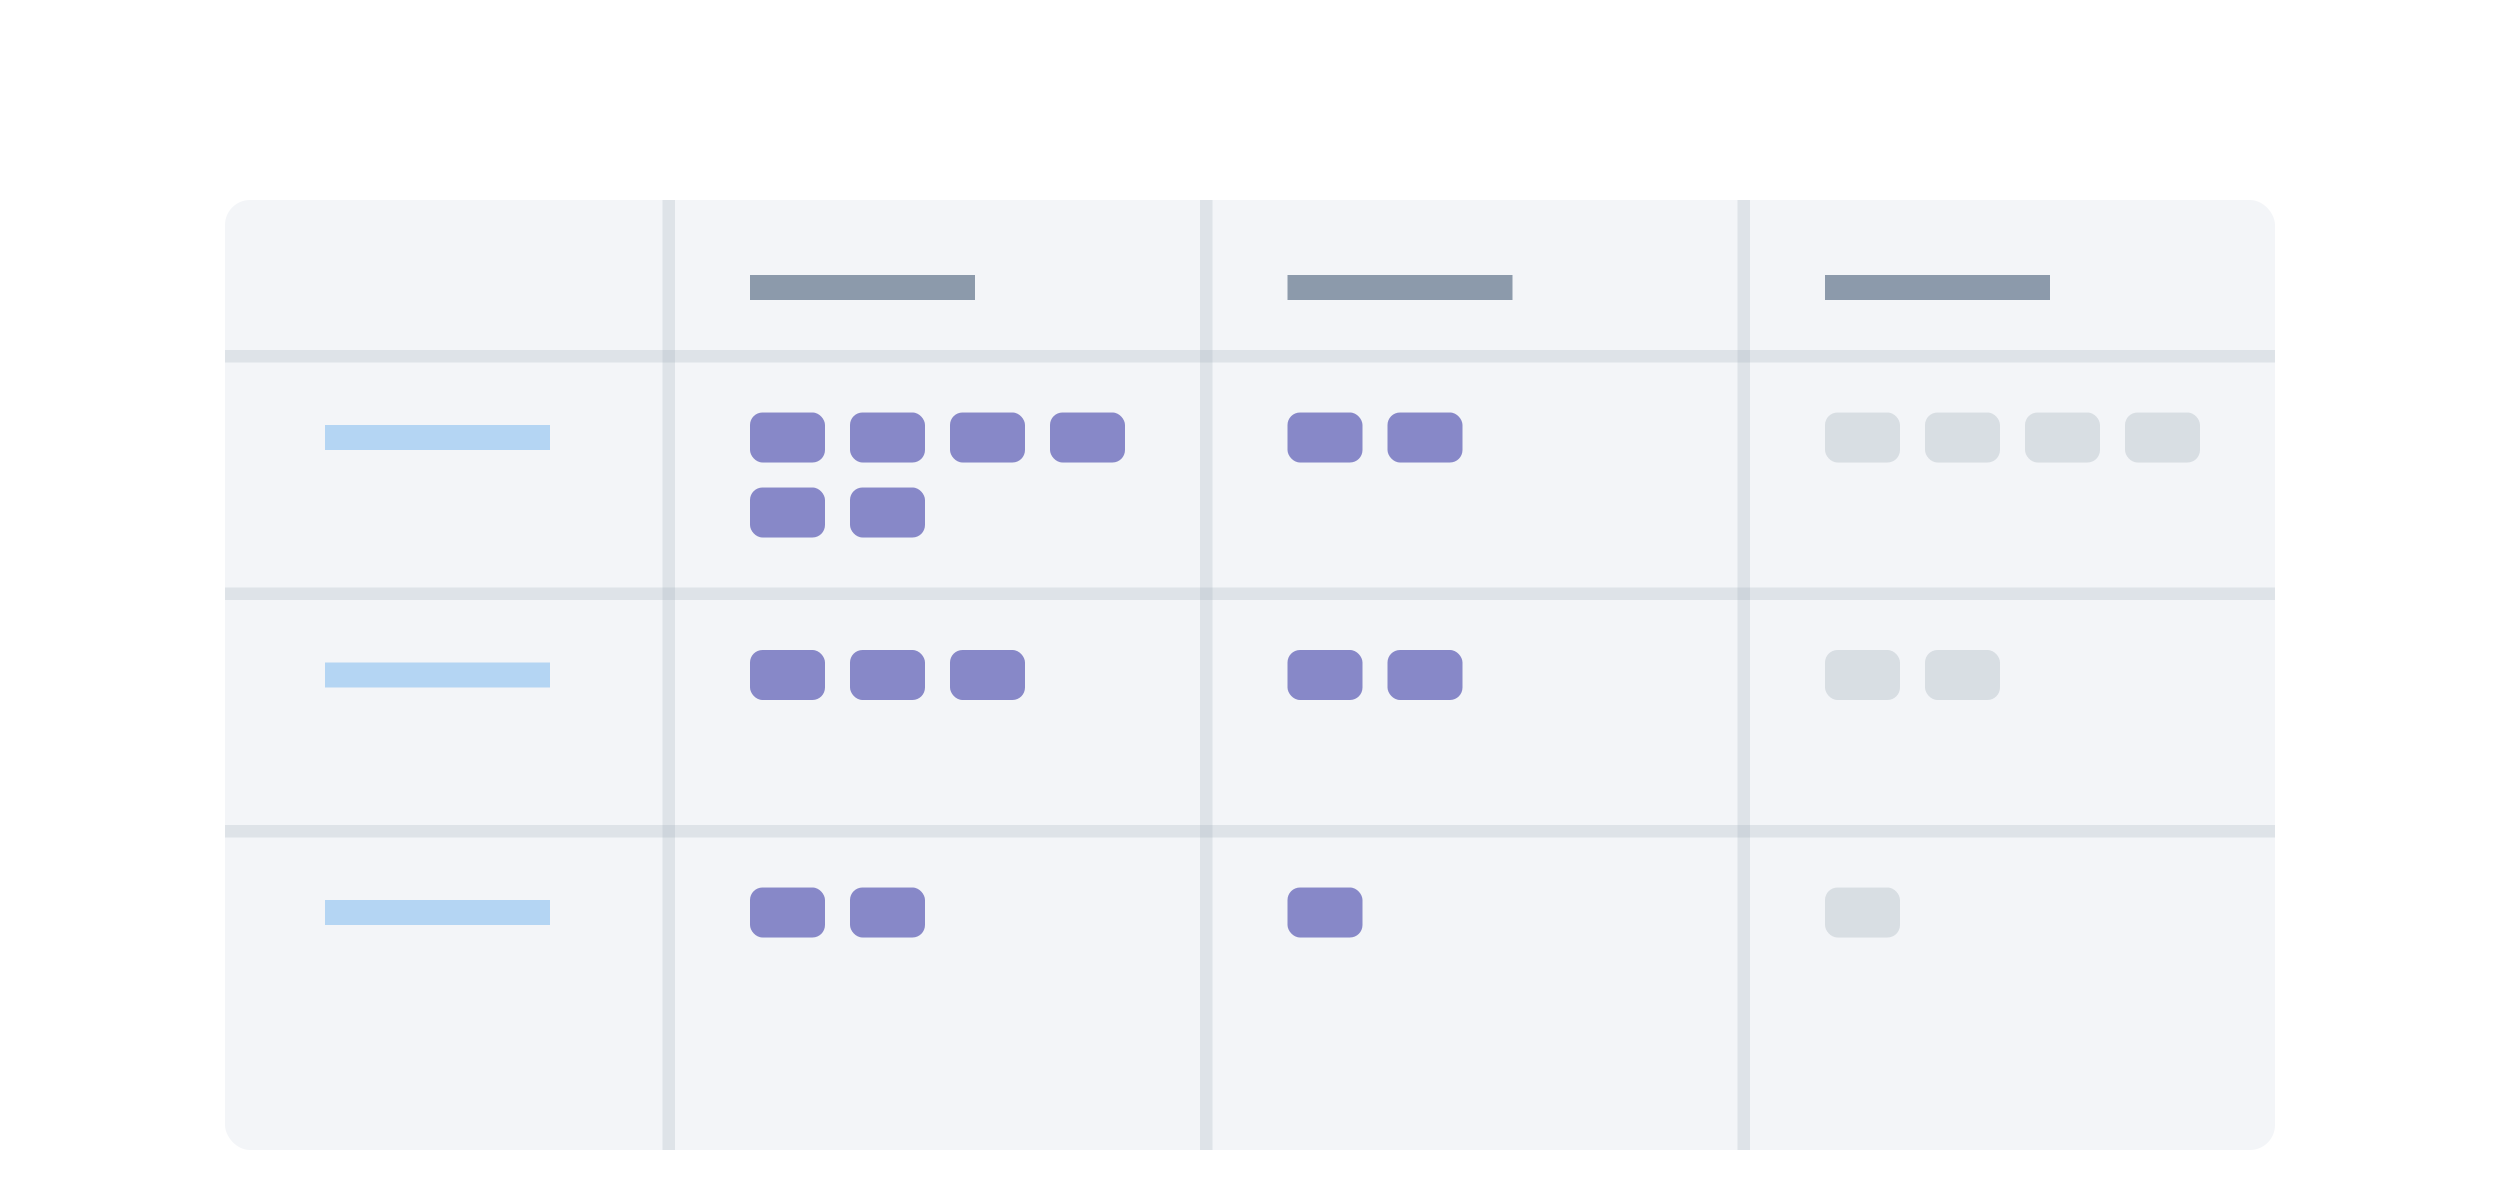 <?xml version="1.0" encoding="UTF-8" standalone="no"?>
<svg width="200px" height="96px" viewBox="0 0 200 96" version="1.1" xmlns="http://www.w3.org/2000/svg" xmlns:xlink="http://www.w3.org/1999/xlink" xmlns:sketch="http://www.bohemiancoding.com/sketch/ns">
    <!-- Generator: Sketch 3.4.2 (15855) - http://www.bohemiancoding.com/sketch -->
    <title>taskBoardCurrentIteration</title>
    <desc>Created with Sketch.</desc>
    <defs>
        <filter x="-50%" y="-50%" width="200%" height="200%" filterUnits="objectBoundingBox" id="filter-1">
            <feOffset dx="0" dy="1" in="SourceAlpha" result="shadowOffsetOuter1"></feOffset>
            <feGaussianBlur stdDeviation="1" in="shadowOffsetOuter1" result="shadowBlurOuter1"></feGaussianBlur>
            <feColorMatrix values="0 0 0 0 0.631   0 0 0 0 0.655   0 0 0 0 0.702  0 0 0 0.7 0" in="shadowBlurOuter1" type="matrix" result="shadowMatrixOuter1"></feColorMatrix>
            <feMerge>
                <feMergeNode in="shadowMatrixOuter1"></feMergeNode>
                <feMergeNode in="SourceGraphic"></feMergeNode>
            </feMerge>
        </filter>
    </defs>
    <g id="Page-1" stroke="none" stroke-width="1" fill="none" fill-rule="evenodd" sketch:type="MSPage">
        <g id="Dashboards-Empty-5" sketch:type="MSArtboardGroup" transform="translate(-776, -773)">
            <rect id="Input-2" fill="#FFFFFF" filter="url(#filter-1)" sketch:type="MSShapeGroup" x="776" y="773" width="200" height="203"></rect>
            <rect id="Rectangle-907" fill="#F3F5F8" sketch:type="MSShapeGroup" x="794" y="789" width="164" height="76" rx="2"></rect>
            <rect id="Rectangle-598" opacity="0.6" fill="#8AC0F0" sketch:type="MSShapeGroup" x="802" y="807" width="18" height="2"></rect>
            <rect id="Rectangle-516" opacity="0.2" fill="#8F9CAC" sketch:type="MSShapeGroup" x="829" y="789" width="1" height="76"></rect>
            <rect id="Rectangle-516" opacity="0.2" fill="#8F9CAC" sketch:type="MSShapeGroup" transform="translate(876, 820.5) scale(-1, 1) translate(-876, -820.5) " x="794" y="820" width="164" height="1"></rect>
            <rect id="Rectangle-668" opacity="0.7" fill="#5A5AB4" sketch:type="MSShapeGroup" x="836" y="806" width="6" height="4" rx="1"></rect>
            <rect id="Rectangle-516" opacity="0.2" fill="#8F9CAC" sketch:type="MSShapeGroup" x="872" y="789" width="1" height="76"></rect>
            <rect id="Rectangle-516" opacity="0.2" fill="#8F9CAC" sketch:type="MSShapeGroup" x="915" y="789" width="1" height="76"></rect>
            <rect id="Rectangle-516" opacity="0.2" fill="#8F9CAC" sketch:type="MSShapeGroup" transform="translate(876, 801.5) scale(-1, 1) translate(-876, -801.5) " x="794" y="801" width="164" height="1"></rect>
            <rect id="Rectangle-598" opacity="0.8" fill="#728397" sketch:type="MSShapeGroup" x="836" y="795" width="18" height="2"></rect>
            <rect id="Rectangle-668" opacity="0.7" fill="#5A5AB4" sketch:type="MSShapeGroup" x="844" y="806" width="6" height="4" rx="1"></rect>
            <rect id="Rectangle-668" opacity="0.7" fill="#5A5AB4" sketch:type="MSShapeGroup" x="852" y="806" width="6" height="4" rx="1"></rect>
            <rect id="Rectangle-668" opacity="0.7" fill="#5A5AB4" sketch:type="MSShapeGroup" x="836" y="812" width="6" height="4" rx="1"></rect>
            <rect id="Rectangle-668" opacity="0.7" fill="#5A5AB4" sketch:type="MSShapeGroup" x="844" y="812" width="6" height="4" rx="1"></rect>
            <rect id="Rectangle-668" opacity="0.7" fill="#5A5AB4" sketch:type="MSShapeGroup" x="860" y="806" width="6" height="4" rx="1"></rect>
            <rect id="Rectangle-668" opacity="0.7" fill="#5A5AB4" sketch:type="MSShapeGroup" x="879" y="806" width="6" height="4" rx="1"></rect>
            <rect id="Rectangle-598" opacity="0.8" fill="#728397" sketch:type="MSShapeGroup" x="879" y="795" width="18" height="2"></rect>
            <rect id="Rectangle-668" opacity="0.7" fill="#5A5AB4" sketch:type="MSShapeGroup" x="887" y="806" width="6" height="4" rx="1"></rect>
            <rect id="Rectangle-668" opacity="0.6" fill="#C7CED6" sketch:type="MSShapeGroup" x="922" y="806" width="6" height="4" rx="1"></rect>
            <rect id="Rectangle-598" opacity="0.8" fill="#728397" sketch:type="MSShapeGroup" x="922" y="795" width="18" height="2"></rect>
            <rect id="Rectangle-598" opacity="0.6" fill="#8AC0F0" sketch:type="MSShapeGroup" x="802" y="826" width="18" height="2"></rect>
            <rect id="Rectangle-516" opacity="0.2" fill="#8F9CAC" sketch:type="MSShapeGroup" transform="translate(876, 839.5) scale(-1, 1) translate(-876, -839.5) " x="794" y="839" width="164" height="1"></rect>
            <rect id="Rectangle-668" opacity="0.7" fill="#5A5AB4" sketch:type="MSShapeGroup" x="836" y="825" width="6" height="4" rx="1"></rect>
            <rect id="Rectangle-668" opacity="0.7" fill="#5A5AB4" sketch:type="MSShapeGroup" x="844" y="825" width="6" height="4" rx="1"></rect>
            <rect id="Rectangle-668" opacity="0.7" fill="#5A5AB4" sketch:type="MSShapeGroup" x="852" y="825" width="6" height="4" rx="1"></rect>
            <rect id="Rectangle-668" opacity="0.7" fill="#5A5AB4" sketch:type="MSShapeGroup" x="879" y="825" width="6" height="4" rx="1"></rect>
            <rect id="Rectangle-668" opacity="0.7" fill="#5A5AB4" sketch:type="MSShapeGroup" x="887" y="825" width="6" height="4" rx="1"></rect>
            <rect id="Rectangle-598" opacity="0.6" fill="#8AC0F0" sketch:type="MSShapeGroup" x="802" y="845" width="18" height="2"></rect>
            <rect id="Rectangle-668" opacity="0.7" fill="#5A5AB4" sketch:type="MSShapeGroup" x="836" y="844" width="6" height="4" rx="1"></rect>
            <rect id="Rectangle-668" opacity="0.7" fill="#5A5AB4" sketch:type="MSShapeGroup" x="844" y="844" width="6" height="4" rx="1"></rect>
            <rect id="Rectangle-668" opacity="0.7" fill="#5A5AB4" sketch:type="MSShapeGroup" x="879" y="844" width="6" height="4" rx="1"></rect>
            <rect id="Rectangle-668" opacity="0.6" fill="#C7CED6" sketch:type="MSShapeGroup" x="930" y="806" width="6" height="4" rx="1"></rect>
            <rect id="Rectangle-668" opacity="0.6" fill="#C7CED6" sketch:type="MSShapeGroup" x="938" y="806" width="6" height="4" rx="1"></rect>
            <rect id="Rectangle-668" opacity="0.6" fill="#C7CED6" sketch:type="MSShapeGroup" x="946" y="806" width="6" height="4" rx="1"></rect>
            <rect id="Rectangle-668" opacity="0.6" fill="#C7CED6" sketch:type="MSShapeGroup" x="922" y="825" width="6" height="4" rx="1"></rect>
            <rect id="Rectangle-668" opacity="0.6" fill="#C7CED6" sketch:type="MSShapeGroup" x="930" y="825" width="6" height="4" rx="1"></rect>
            <rect id="Rectangle-668" opacity="0.6" fill="#C7CED6" sketch:type="MSShapeGroup" x="922" y="844" width="6" height="4" rx="1"></rect>
        </g>
    </g>
</svg>